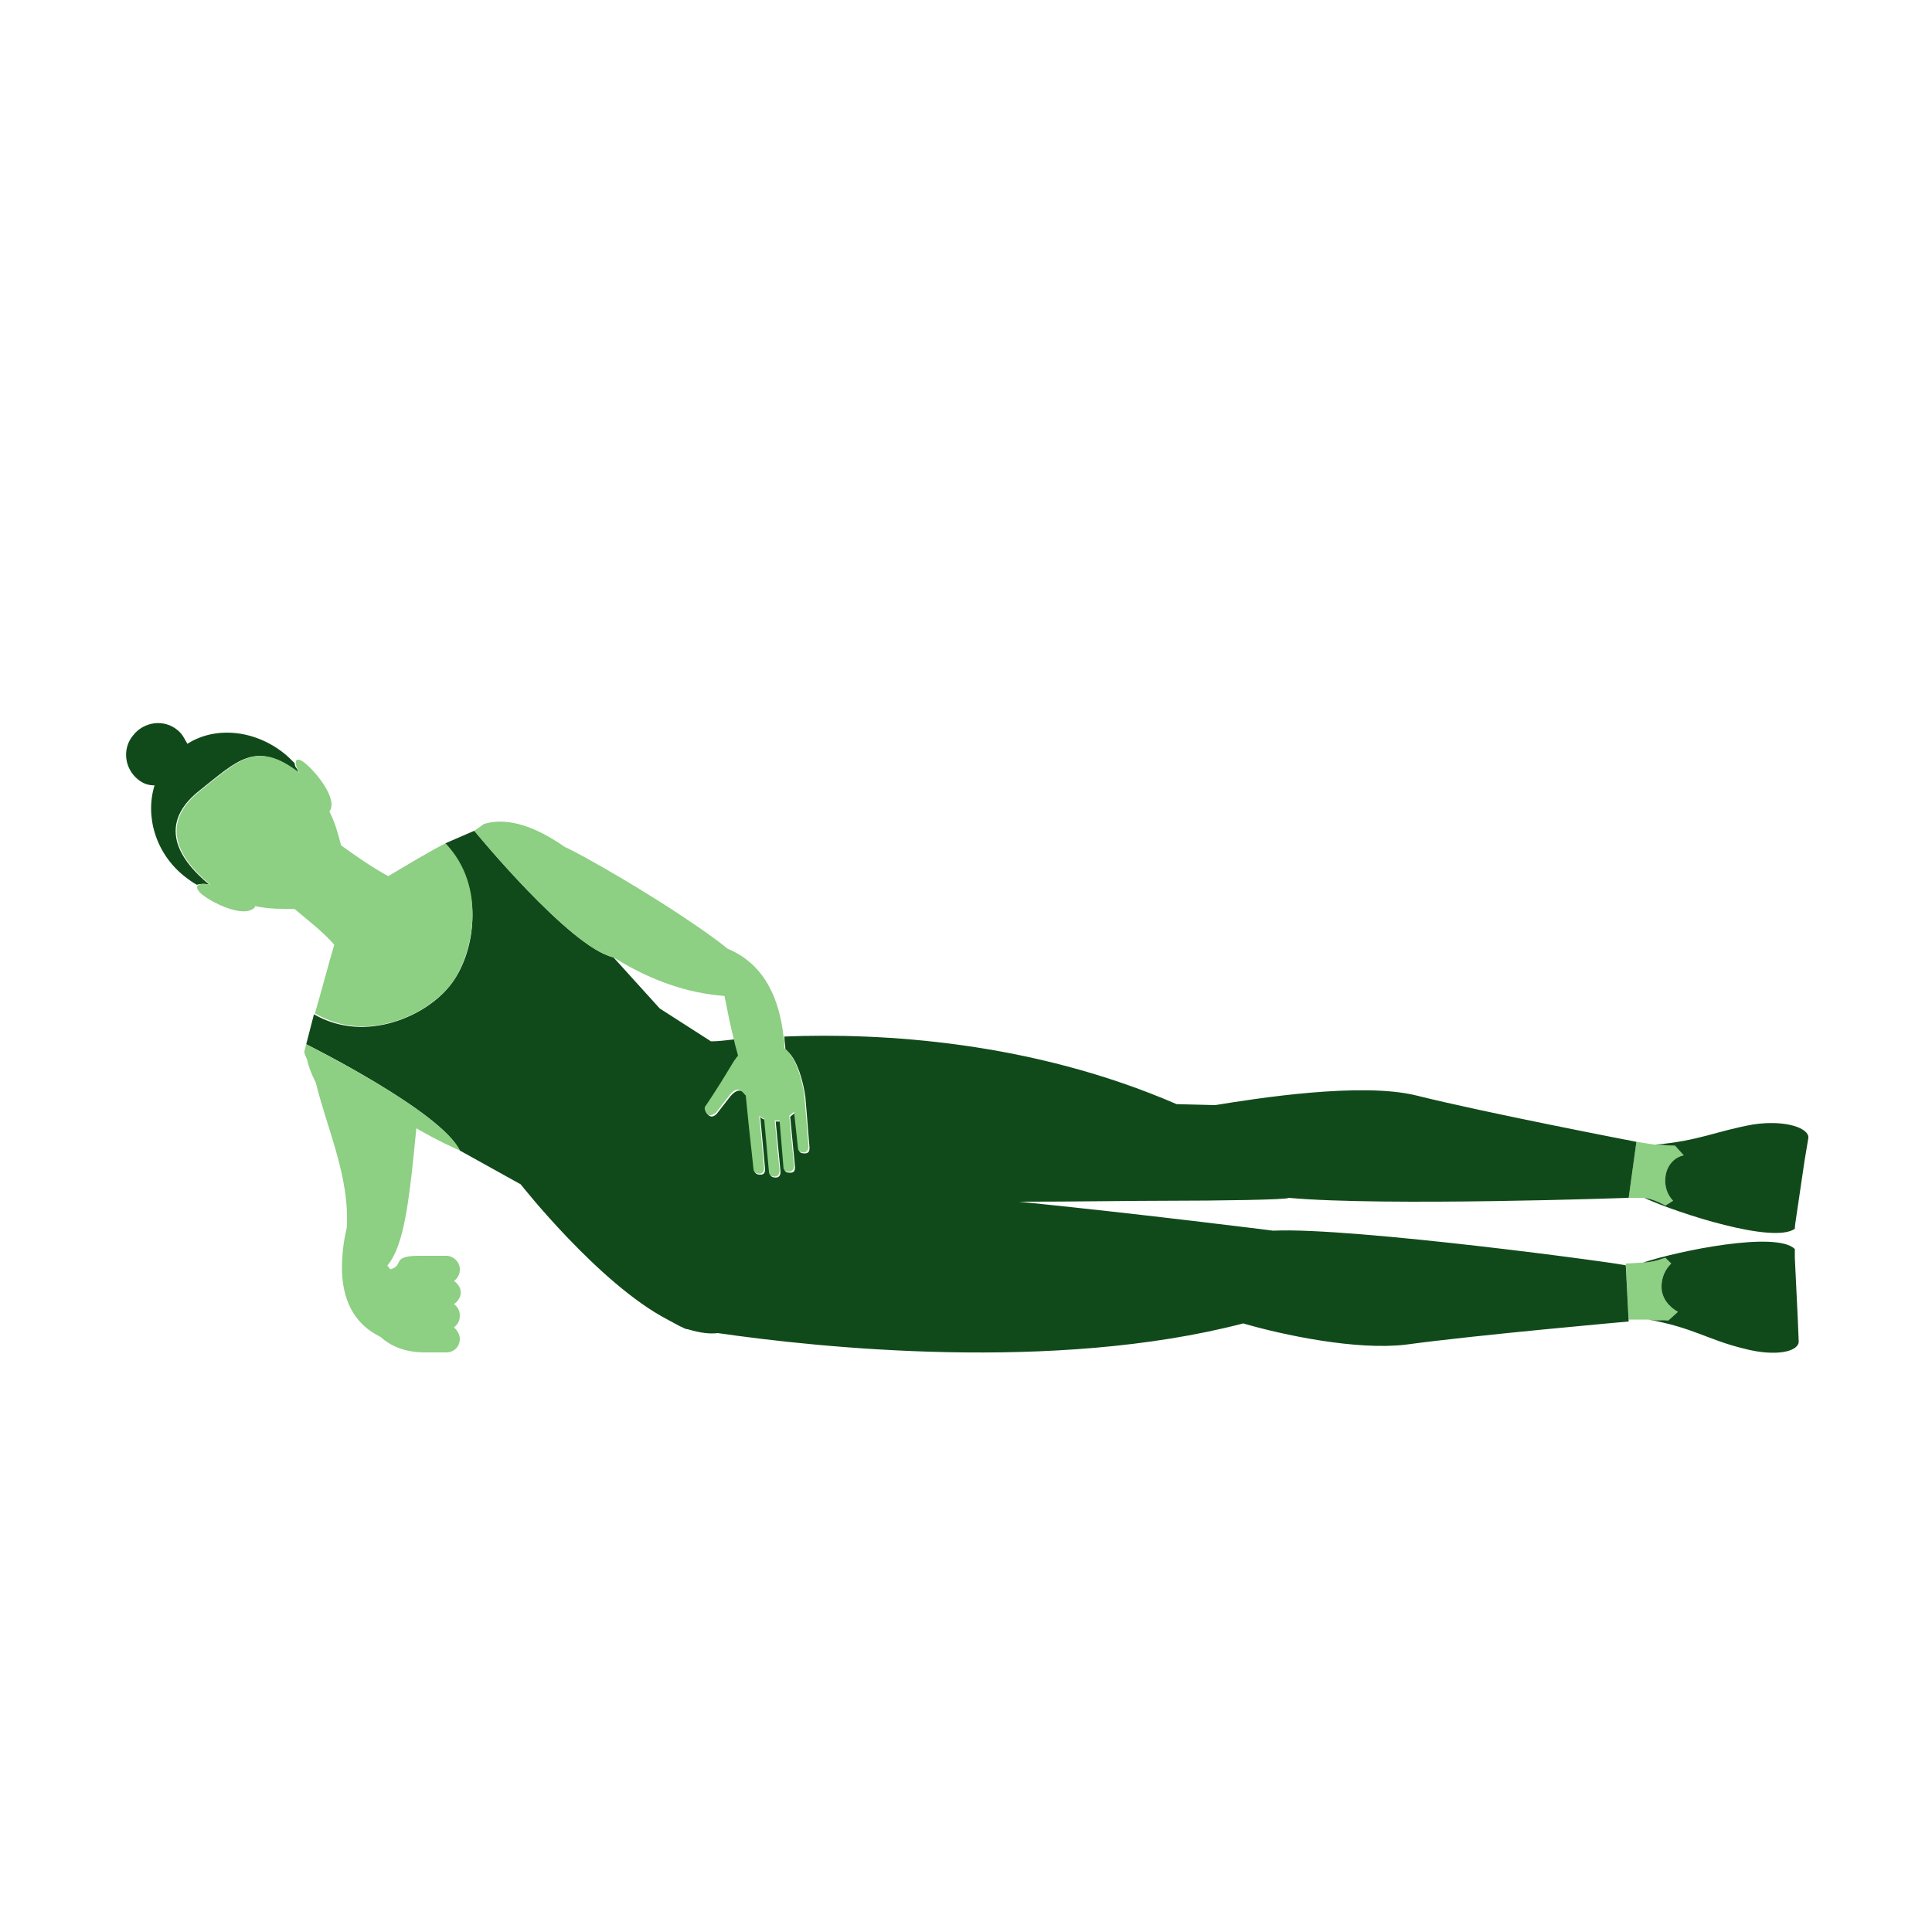 <svg xmlns="http://www.w3.org/2000/svg" width="200" height="200" viewBox="0 60 200 200" preserveAspectRatio="xMidYMax meet"><path fill="#8DCF83" d="M170.6 196.6c.2 0 .4.1.6.1.6.1.8-.1 1.5 0l1-.9c-.9-.5-1.7-1.4-1.7-2.6 0-1 .4-1.8 1-2.4l-.6-.6s-1.3.5-2.3.5l-1.8.1.3 5.8h2zM170.2 184c1 .1 2.2.8 2.2.8l.8-.5c-.6-.6-.9-1.5-.8-2.4.1-1.2.9-2.1 1.9-2.3l-.9-1c-.9 0-1-.1-2.1-.1l-1.9-.3-.8 5.8h1.6z"/><path fill="#114A1A" d="M170.2 184c1 .1 2.2.8 2.2.8l.8-.5c-.6-.6-.9-1.5-.8-2.4.1-1.2.9-2.1 1.9-2.3l-.9-1c-.9 0-1-.1-2.1-.1 4.6-.4 6.3-1.4 10.2-2.1 3.4-.5 5.8.4 5.7 1.4l-.4 2.4-.9 6.1c-.1.6-.1.9-.1.9-2.2 1.6-12.1-1.6-15.6-3.2zM70.4 197.3c.3.1.5.3.8.3 1.3.4 2.3.5 3.1.4 10.4 1.5 34.8 4.1 54.4-1 4.1 1.2 11.7 2.8 16.8 2.2 7.3-1 23.1-2.4 23.1-2.4l-.3-5.8c.4-.1-28.4-4-36.5-3.6 0 0-13.4-1.7-26.3-3 5.9 0 11.7-.1 15.7-.1 4.6 0 12.2-.1 12.2-.3 9.9.9 35.2 0 35.2 0l.8-5.8s-15.6-3-22.8-4.8c-5.7-1.4-16.5.3-20.8 1l-4-.1c-15-6.5-30.5-7.4-40.6-7 0 .5.1.9.1 1.3l.4.4c1.2 1.3 1.7 4.4 1.7 4.9l.4 4.9c0 .4-.1.6-.5.6s-.6-.1-.6-.5l-.4-3.7c-.1.1-.4.3-.5.4l.5 5.2c0 .4-.1.6-.5.6s-.6-.1-.6-.5l-.4-4.8h-.5l.5 5.2c0 .3-.1.6-.5.6-.3 0-.6-.1-.6-.5l-.5-5.5c-.1 0-.4-.1-.5-.3l.5 5.4c0 .4-.1.6-.5.6-.3 0-.6-.1-.6-.5l-.8-7.6c-.1-.1-.6-1.3-1.7 0l-1.4 1.8c-.3.3-.6.4-.9.1s-.4-.6-.1-.9l.6-.9c1.3-2.1 1.8-3 2.3-3.7.1-.1.3-.4.4-.5-.2-.6-.3-1.2-.5-1.8-.9.1-1.7.2-2.4.2l-5.3-3.4-4.8-5.3c-4.5-1-14.4-13.1-14.4-13.1l-3 1.3c4.3 4.7 3 11.6.5 14.7-2.4 3.1-8.7 6.1-14.1 3l-.8 3.1s13.9 6.9 15.9 11l6.3 3.5s8.1 10.3 15.2 14l1.3.7zM170.1 190.7c1 0 2.3-.5 2.3-.5l.6.6c-.6.6-1 1.4-1 2.4 0 1.2.8 2.1 1.7 2.6l-1 .9c-.9-.1-1 .1-2.1-.1 4.6.8 6.2 2.1 9.9 3 3.4.9 5.8.3 5.7-.8l-.1-2.4-.3-6.2v-.9c-1.9-1.9-12.1.2-15.7 1.4zM21.1 151.5s.3 0 .6.1c-4.4-3.6-4.6-7-1-9.8 3.9-3.1 5.8-5.2 10.2-1.8-.1-.4-.3-.6-.3-.6s-.1-.2-.1-.4c-.4-.4-.8-.8-1.2-1.1-3.1-2.4-7.1-2.7-9.9-.9-.3-.5-.5-1-1-1.4-1.4-1.2-3.5-.9-4.6.5-1.2 1.4-.9 3.5.5 4.6.5.4 1 .6 1.7.6-1 3.2.1 7.1 3.2 9.5.4.3.8.6 1.2.8.1-.1.7-.1.7-.1z"/><path fill="#8DCF83" d="M47.8 193.8zM47.6 196.2c0-.5-.2-.9-.6-1.2.4-.3.7-.7.7-1.2s-.3-.9-.7-1.2c.4-.3.6-.7.6-1.2 0-.8-.7-1.4-1.4-1.4h-2.8c-3 0-1.5 1-3 1.4l-.3-.4c1.8-2.1 2.3-7.1 3-14.2 2.4 1.4 4.5 2.3 4.5 2.3-1.9-3.9-14.4-10.2-15.9-11-.1.4-.2.7-.2.8 0 .1.1.4.3.8.1.6.4 1.4.9 2.4 1.2 4.9 3.5 9.7 3.2 15-.3 1.2-.5 2.7-.5 4.1v.4c.1 2.8 1.1 5.4 4 6.8 1.1 1 2.6 1.6 4.6 1.6h2.2c.8 0 1.4-.6 1.4-1.4 0-.5-.3-.9-.6-1.2.4-.3.6-.7.6-1.2zM46.6 162c2.4-3.1 3.9-10.2-.5-14.7-2.1 1.1-4.4 2.5-5.9 3.4-1.5-.8-3.4-2.1-4.9-3.2-.3-1.2-.6-2.3-1.2-3.5 1-1.3-1.7-4.5-2.8-5.2-1-.6-.6.6-.6.6s.1.3.3.6c-4.4-3.4-6.3-1.3-10.2 1.8-3.6 2.8-3.4 6.2 1 9.8-.4-.1-.6-.1-.6-.1s-1.4-.1-.5.9c.9.9 4.6 2.8 5.7 1.5v-.1c1.4.3 2.8.3 4.1.3 1.4 1.2 3 2.4 4.1 3.7-.5 1.7-1.3 4.7-2 7.1 5.4 3.2 11.6.1 14-2.9zM49.1 146s9.9 12.1 14.4 13.1c4.8 3 8.8 3.8 11.5 4 .3 1.5.6 3.1 1 4.6.1.6.3 1.1.4 1.6l-.1.1c-.1.1-.2.3-.3.4-.5.8-1 1.7-2.3 3.7l-.6.9c-.3.3-.1.6.1.9s.6.1.9-.1l1.4-1.8c1-1.3 1.5-.1 1.7 0l.3 3 .5 4.6c0 .4.4.5.6.5.4 0 .5-.3.5-.6l-.5-5.4c.1.1.4.3.5.3l.5 5.5c0 .4.4.5.6.5.4 0 .5-.4.5-.6l-.5-5.2h.5l.4 4.8c0 .4.3.5.6.5s.5-.3.5-.6l-.5-5.2c.1-.1.4-.3.5-.4l.4 3.7c0 .4.3.5.6.5s.5-.3.5-.6l-.4-4.9c0-.5-.5-3.6-1.7-4.9l-.4-.4c0-.4 0-.9-.1-1.3-.4-3.4-1.7-7.3-5.8-9-1.2-1-2.8-2.1-4.9-3.5-5.9-3.9-11.7-7-11.9-7-4.4-3.1-7.1-2.8-8.4-2.4l-1 .7zM76 169.8z"/></svg>